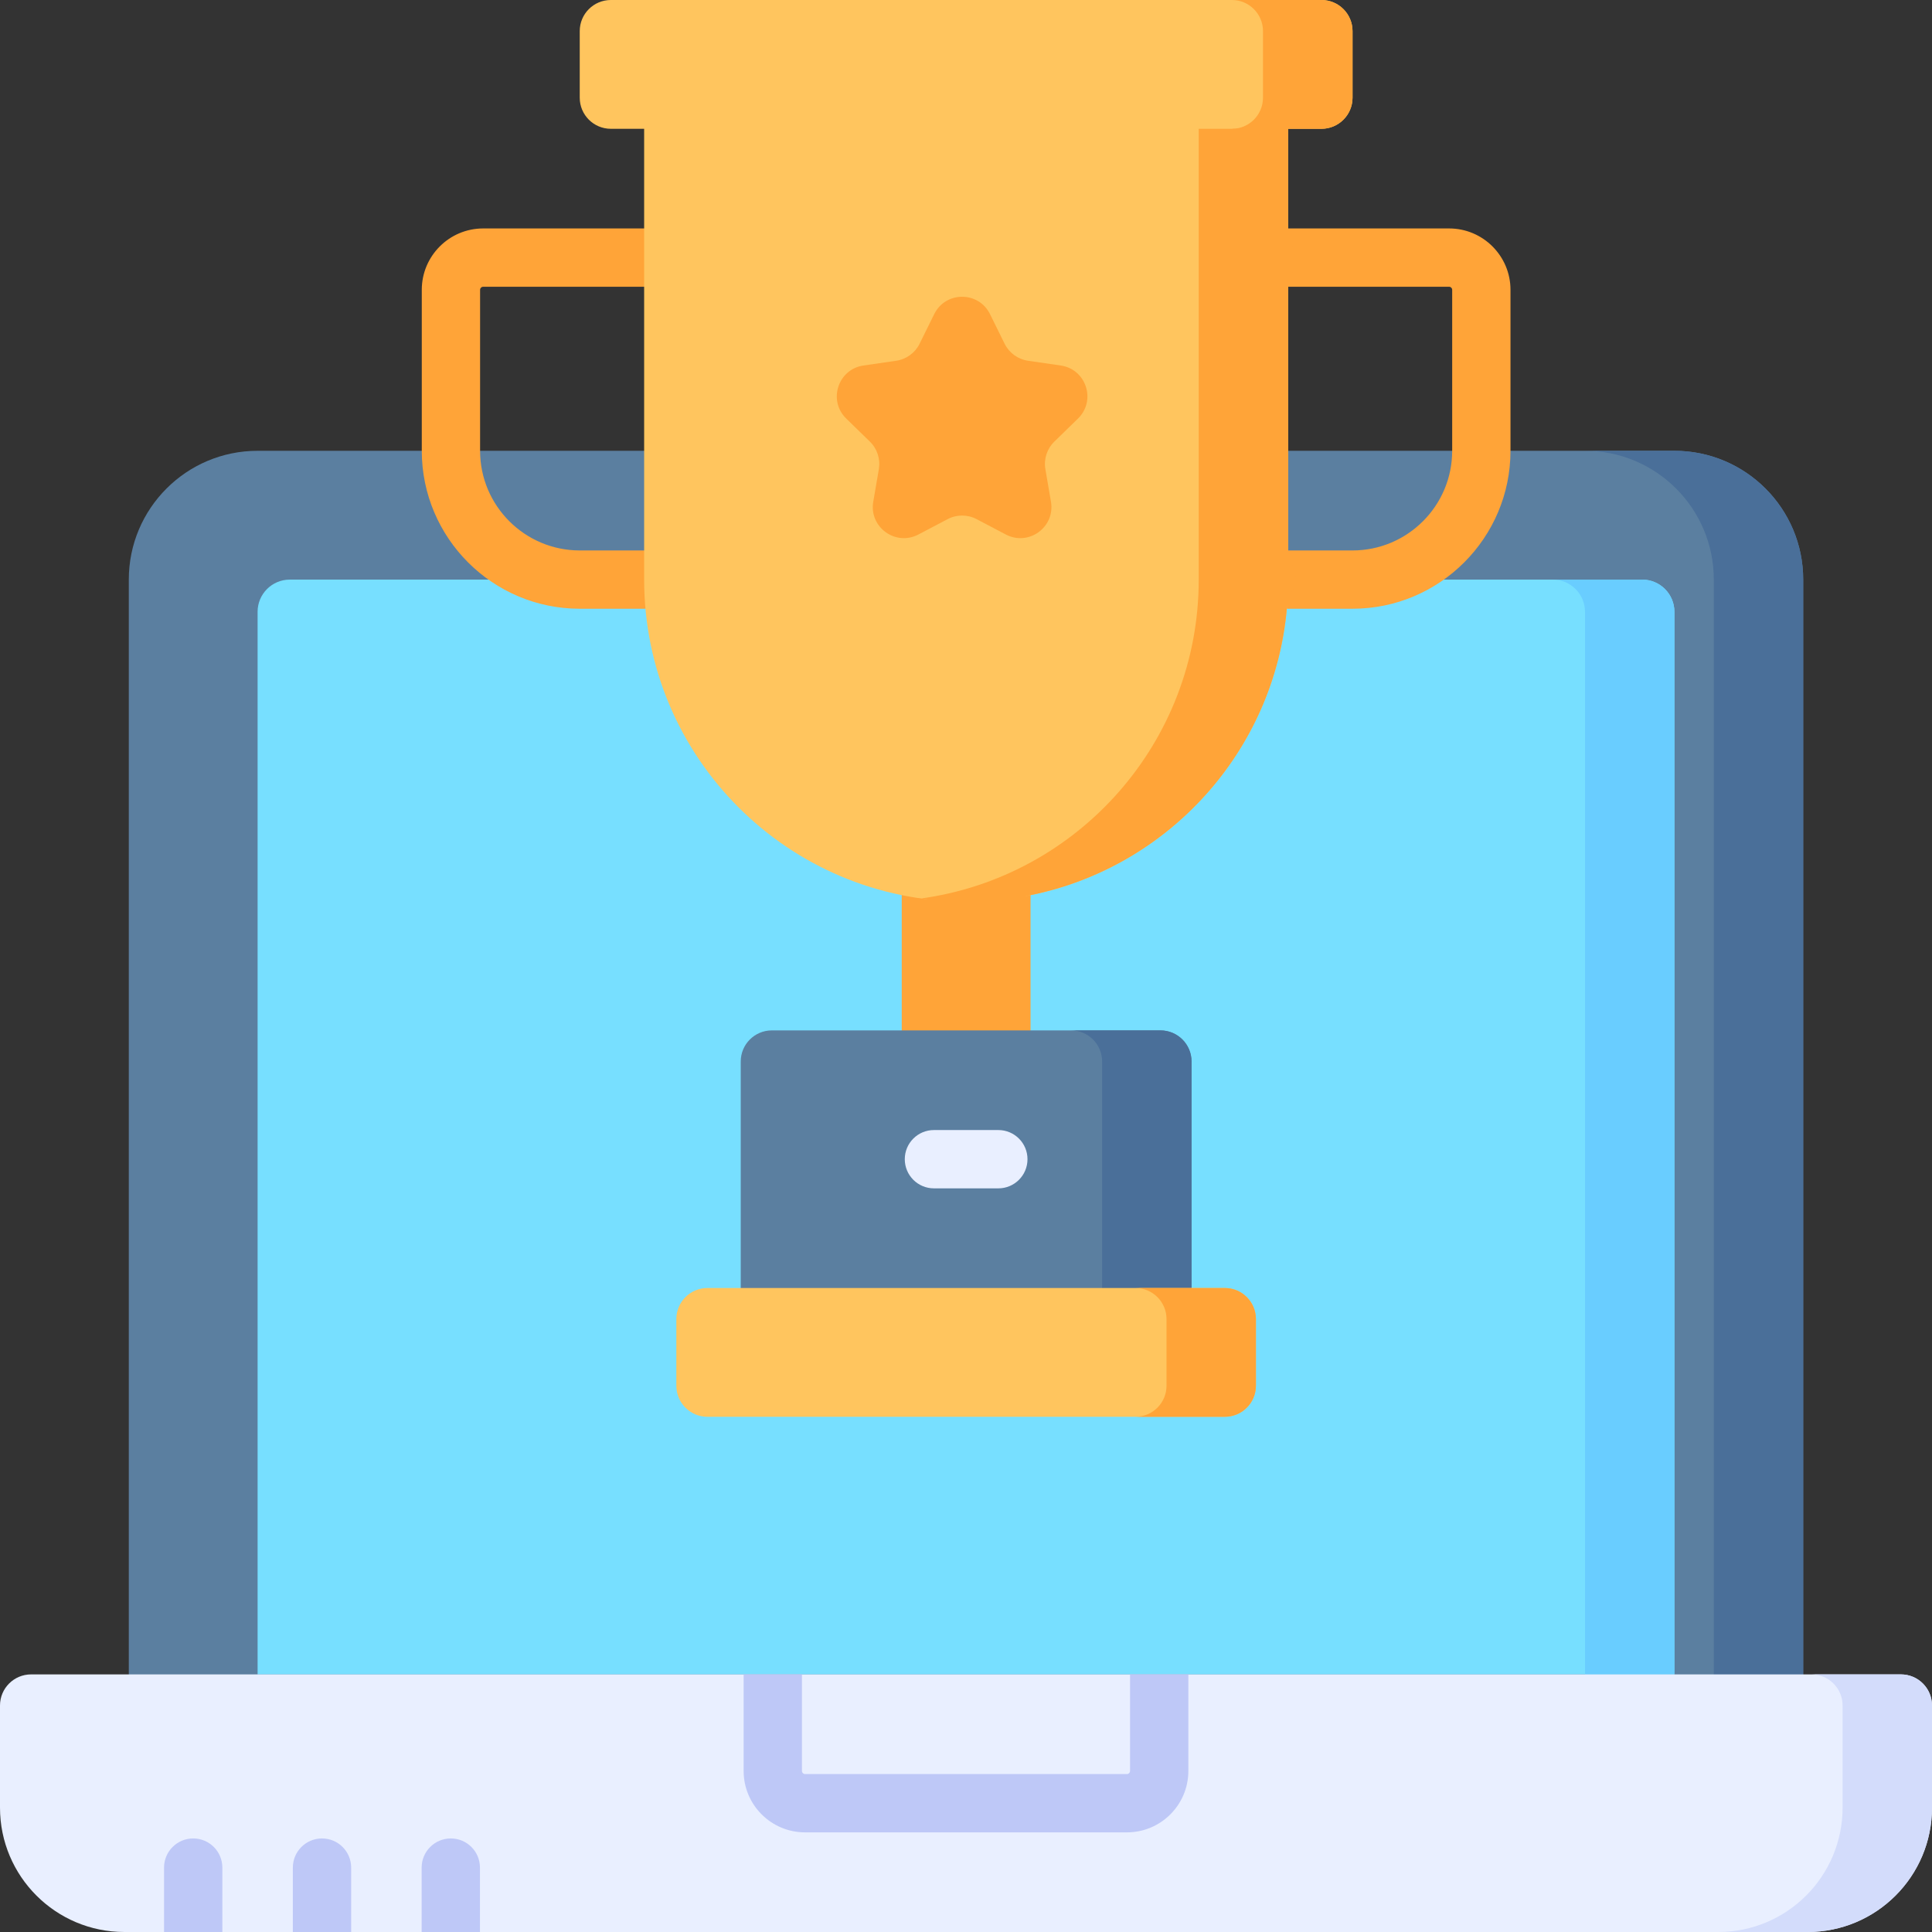 <svg id="Layer_1" enable-background="new 0 0 497 497" height="512" viewBox="0 0 497 497" width="512" xmlns="http://www.w3.org/2000/svg"><rect x="0" y="0" width="497" height="497" fill="#333333" stroke="none"/><g><path d="m463.866 435.733v-286.634c0-18.299-14.834-33.133-33.133-33.133h-364.467c-18.299 0-33.132 14.834-33.132 33.133v286.634z" fill="#5b7fa0"/><path d="m430.734 115.966h-23c18.299 0 33.133 14.834 33.133 33.133v286.634h23v-286.634c-.001-18.299-14.835-33.133-33.133-33.133z" fill="#4a6f99"/><path d="m66.265 430.732v-273.348c0-4.575 3.709-8.283 8.283-8.283h347.903c4.575 0 8.283 3.709 8.283 8.283v273.347h-364.469z" fill="#77dfff"/><path d="m422.452 149.101h-23.002c4.575 0 8.283 3.709 8.283 8.283v273.347h23.002v-273.347c0-4.575-3.708-8.283-8.283-8.283z" fill="#69cdff"/><path d="m465 497h-433c-17.673 0-32-14.327-32-32v-26.267c0-4.418 3.582-8 8-8h481c4.418 0 8 3.582 8 8v26.267c0 17.673-14.327 32-32 32z" fill="#e9efff"/><g fill="#bec8f7"><path d="m290.7 430.733v24.85c0 .432-.352.784-.784.784h-82.833c-.432 0-.784-.352-.784-.784v-24.85h-15v24.85c0 8.703 7.081 15.784 15.784 15.784h82.833c8.703 0 15.784-7.081 15.784-15.784v-24.85z"/><path d="m42.2 497v-16.567c0-4.142 3.358-7.5 7.5-7.5s7.5 3.358 7.5 7.5v16.567z"/><path d="m75.334 497v-16.567c0-4.142 3.358-7.5 7.5-7.5s7.5 3.358 7.5 7.5v16.567z"/><path d="m108.467 497v-16.567c0-4.142 3.358-7.5 7.5-7.5s7.5 3.358 7.5 7.5v16.567z"/></g><path d="m489 430.733h-23c4.418 0 8 3.582 8 8v26.267c0 17.673-14.327 32-32 32h23c17.673 0 32-14.327 32-32v-26.267c0-4.418-3.582-8-8-8z" fill="#d3dcfb"/><g><path d="m165.702 156.6h-16.567c-22.405 0-40.633-18.228-40.633-40.633v-41.417c0-8.703 7.08-15.783 15.784-15.783h41.417c4.142 0 7.5 3.358 7.5 7.5s-3.358 7.5-7.5 7.5h-41.417c-.432 0-.784.352-.784.783v41.417c0 14.134 11.499 25.633 25.633 25.633h16.567c4.142 0 7.5 3.358 7.5 7.5s-3.358 7.5-7.5 7.5z" fill="#ffa438"/></g><g><path d="m347.936 156.6h-16.567c-4.142 0-7.5-3.358-7.5-7.5s3.358-7.5 7.5-7.5h16.567c14.134 0 25.633-11.499 25.633-25.633v-41.417c0-.432-.352-.783-.783-.783h-41.417c-4.142 0-7.5-3.358-7.5-7.5s3.358-7.5 7.5-7.5h41.417c8.703 0 15.783 7.08 15.783 15.783v41.417c0 22.405-18.228 40.633-40.633 40.633z" fill="#ffa438"/></g><g><path d="m231.969 222.5h33.133v52h-33.133z" fill="#ffa438"/><path d="m331.369 149.1c0 45.748-37.086 82.833-82.833 82.833s-82.833-37.086-82.833-82.833v-120.967h165.667v120.967z" fill="#ffc55e"/><path d="m306.519 336.333h-115.967v-63.267c0-4.418 3.582-8 8-8h99.967c4.418 0 8 3.582 8 8z" fill="#5b7fa0"/><path d="m298.519 265.067h-23c4.418 0 8 3.582 8 8v63.267h23v-63.267c0-4.419-3.582-8-8-8z" fill="#4a6f99"/><g><g><path d="m256.819 305.7h-16.567c-4.142 0-7.5-3.358-7.5-7.5s3.358-7.5 7.5-7.5h16.567c4.142 0 7.5 3.358 7.5 7.5s-3.358 7.5-7.5 7.5z" fill="#e9efff"/></g></g><path d="m315.085 364.467h-133.1c-4.418 0-8-3.582-8-8v-17.133c0-4.418 3.582-8 8-8h133.1c4.418 0 8 3.582 8 8v17.133c0 4.418-3.581 8-8 8z" fill="#ffc55e"/><path d="m315.085 331.333h-23c4.418 0 8 3.582 8 8v17.133c0 4.418-3.582 8-8 8h23c4.418 0 8-3.582 8-8v-17.133c0-4.418-3.581-8-8-8z" fill="#ffa438"/><path d="m308.369 28.133v120.967c0 41.843-31.032 76.42-71.333 82.02 3.76.523 7.595 2.401 11.5 2.401 10.249 0 11.26-2.163 16.633-3.258 35.428-7.222 62.631-37.058 65.876-73.777.215-2.433 2.325-7.386 2.325-7.386l-2-7.5v-67.833l2-7.235-2-7.765v-30.634z" fill="#ffa438"/><path d="m339.935 33.133h-182.8c-4.418 0-8-3.582-8-8v-17.133c0-4.418 3.582-8 8-8h182.8c4.418 0 8 3.582 8 8v17.133c0 4.419-3.581 8-8 8z" fill="#ffc55e"/><g fill="#ffa438"><path d="m339.935 0h-23.035c4.418 0 8 3.582 8 8v17.133c0 4.418-3.582 8-8 8l8.484 2 5.985-2h8.567c4.418 0 8-3.582 8-8v-17.133c-.001-4.418-3.582-8-8.001-8z"/><path d="m331.044 156.486 2.325-7.386-2-7.5"/></g></g><path d="m254.674 80.803 3.763 7.625c1.165 2.361 3.418 3.998 6.023 4.376l8.415 1.223c6.562.953 9.182 9.017 4.434 13.646l-6.089 5.935c-1.885 1.838-2.746 4.486-2.301 7.081l1.437 8.381c1.121 6.535-5.739 11.519-11.608 8.433l-7.526-3.957c-2.331-1.225-5.115-1.225-7.445 0l-7.526 3.957c-5.869 3.085-12.729-1.898-11.608-8.433l1.437-8.381c.445-2.595-.415-5.243-2.301-7.081l-6.089-5.935c-4.748-4.628-2.128-12.692 4.434-13.646l8.415-1.223c2.606-.379 4.858-2.015 6.023-4.376l3.763-7.625c2.936-5.946 11.414-5.946 14.349 0z" fill="#ffa438"/></g></svg>